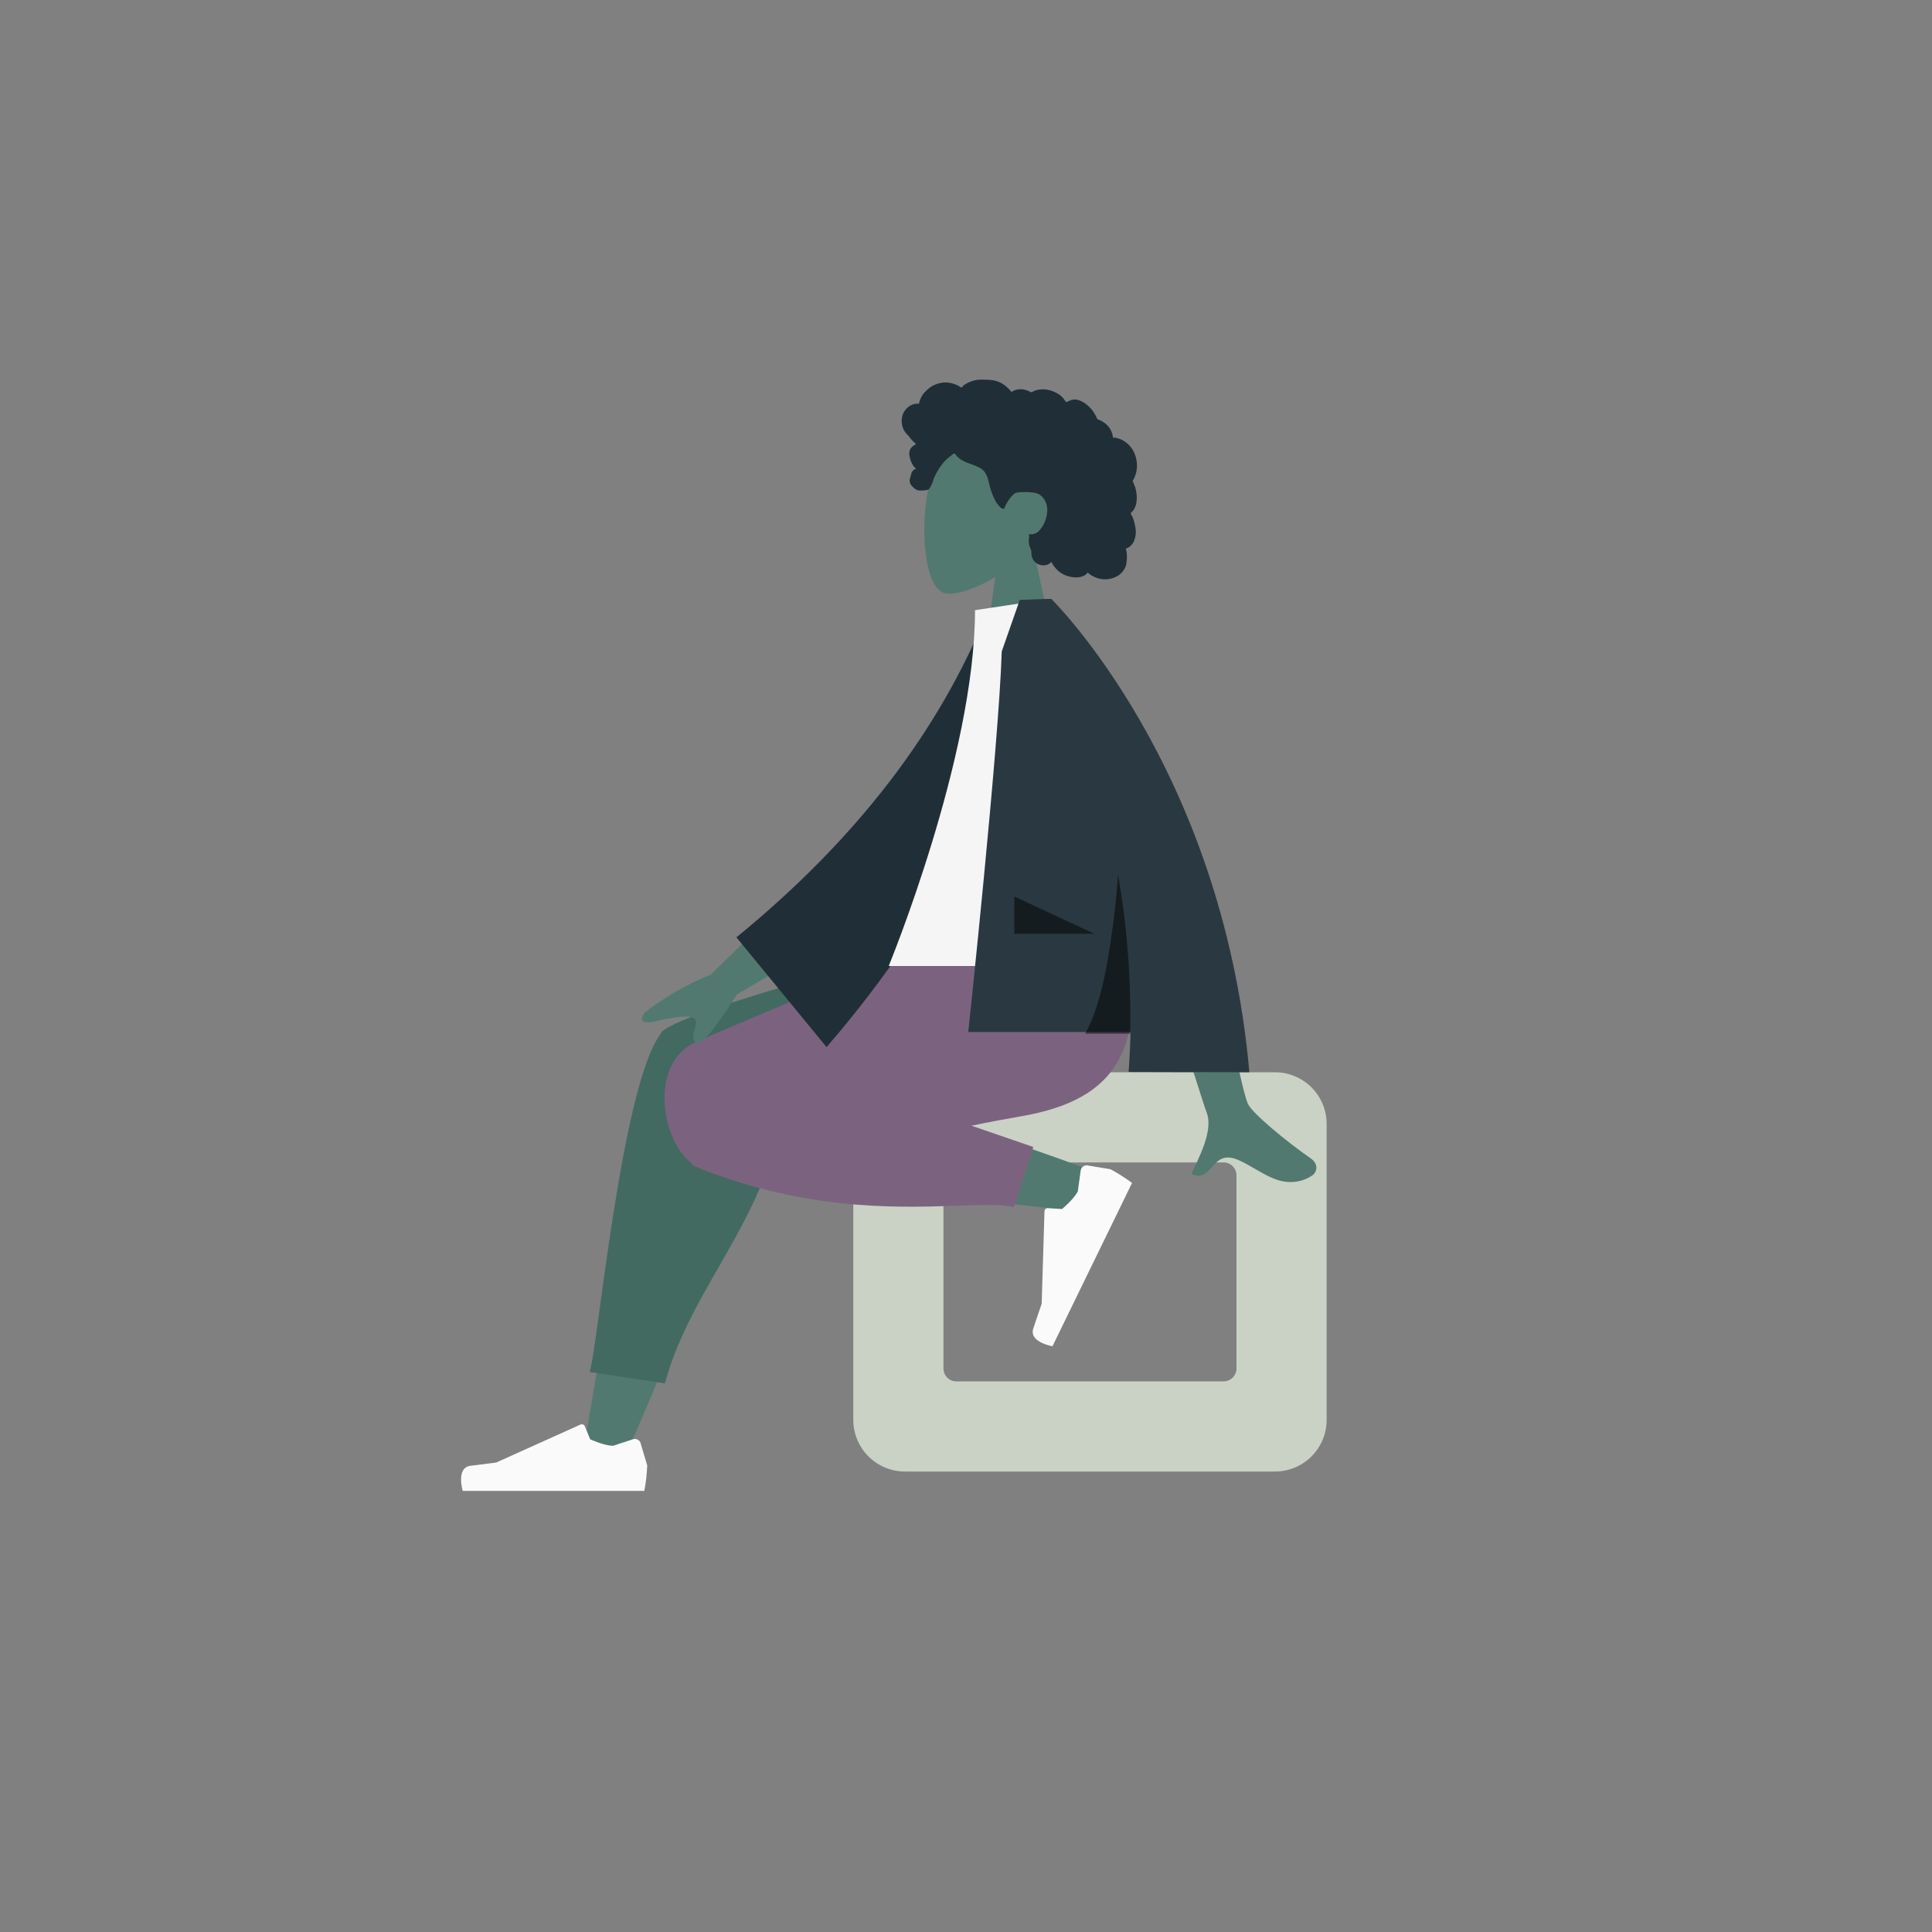<!--?undefined undefined?--><svg xmlns="http://www.w3.org/2000/svg" id="svgid5" viewBox="0 0 600 600" repair="1" xmlns:xlink="http://www.w3.org/1999/xlink"><rect x="0" y="0" width="600" height="600" fill="#808080" stroke="none"/><path fill="none" d="M0 0h600v600H0z"></path><g id="MTBteHk5NjgxMDAwMDAwMDAwMHh6czc3OQ" transform="translate(383 104) rotate(180)"><g id="MTBteHk0ODgxMDAwMDAwMDAwMHh6czQzNA" transform="translate(54 -31)"><path id="MTBteHk0ODgxMDAwMDAwMDAwMHh6czQzNA-2" fill="rgb(82, 121, 111)" d="M0-73l8.3 38.5C3.7-29.1.6-22.5 1.1-15c1.5 21.4 31.2 16.7 37 5.9s5.1-38.2-2.4-40.1c-3-.8-9.3 1.1-15.8 5L24-73H0z" coriginal="rgb(178,139,103)" colortype="13" awdzp="13" style="fill: rgb(82, 121, 111);"></path></g><path id="MTBteHk2MzYxMDAwMDAwMDAwMHh6czE1Mg" fill="rgb(32, 47, 55)" d="M102.8-25.2c-.5 1.8-1.9 3.2-3.6 3.7-.4.1-.9.2-1.3.1-.2 0-.2-.1-.3.1 0 .1-.1.3-.1.4l-.3.9c-.4 1-1 1.9-1.8 2.6-1.4 1.5-3.3 2.4-5.4 2.6-1.1.1-2.2-.1-3.2-.4-.5-.2-1.1-.4-1.6-.7-.2-.1-.6-.5-.8-.4-.2 0-.5.4-.6.6-1.7 1.2-3.8 1.9-5.9 1.8-2.4 0-4.7-.1-6.7-1.6-.4-.3-.8-.6-1.2-1l-.6-.6c-.1-.1-.2-.2-.3-.4-.2-.2-.2-.3-.4-.1-1 .6-2.1.8-3.2.7-.7-.1-1.3-.3-1.9-.5-.2-.1-.7-.4-.9-.4-.2 0-.7.3-.9.4-1.2.5-2.6.6-3.9.4-1.3-.2-2.6-.7-3.8-1.5-.5-.3-1-.8-1.4-1.3-.2-.2-.3-.5-.5-.7l-.4-.4c-.5.3-1 .5-1.6.7-.7.2-1.5.2-2.3-.1-1.4-.5-2.6-1.4-3.6-2.5-.5-.5-.9-1.1-1.3-1.8-.2-.3-.3-.6-.5-.9-.1-.2-.1-.3-.2-.5s-.2-.2-.4-.3c-1.1-.4-2.2-1.1-3-2-.8-.9-1.3-2-1.5-3.2 0-.1 0-.3-.1-.4-.1-.1-.3 0-.4 0-.3 0-.6-.1-.9-.2-.5-.1-1.1-.3-1.6-.6-1.9-1-3.3-2.7-4-4.8-.7-2.2-.7-4.5.2-6.6.1-.3.3-.7.5-1 .1-.2.2-.2.1-.4s-.2-.4-.3-.7c-.3-.7-.6-1.5-.7-2.2-.3-1.3-.3-2.6-.1-3.8.1-.6.3-1.2.6-1.7.1-.3.3-.5.5-.8l.3-.3.2-.2c.1-.2.2 0 .1-.3-.1-.4-.3-.7-.5-1-.1-.4-.3-.7-.4-1.1-.2-.7-.4-1.5-.5-2.2-.3-1.5-.1-3 .5-4.4.3-.6.7-1.1 1.2-1.5.3-.2.5-.4.8-.5.1-.1.3-.1.4-.2.1-.1 0-.5-.1-.6-.3-1.5-.2-3 .1-4.5.4-1.4 1.3-2.5 2.5-3.3 2.3-1.4 5.3-1.5 7.7-.2.6.3 1.2.7 1.7 1.2 1.3-1.8 4-1.7 5.9-1.2 2.4.6 4.3 2.3 5.4 4.5 1.5-1.8 4.7-1.2 5.7.8.3.5.4 1 .5 1.6v.9c.1.4.2.7.4 1.1.3.7.4 1.4.4 2.1 0 .4 0 .8-.1 1.1 0 .3 0 .7.1 1-.7-.1-1.3 0-1.9.2-.6.2-1.1.6-1.5 1.1-.9 1-1.5 2.2-1.9 3.5-.9 2.8-.5 6.1 2.3 7.7 1.3.7 5.2.7 6.8.4 1.6-.4 3.5-4 3.6-4.3.1-.2 0-.5.2-.6.4-.3 1.1.2 1.4.5.5.5.9 1 1.3 1.7.7 1.3 1.3 2.8 1.7 4.2.3 1.1.5 2.3.9 3.4s1.1 2.1 2.1 2.7c1.1.6 2.4 1.1 3.6 1.5 1.2.4 2.4 1 3.3 1.8l.6.6c.1.2.3.5.5.6.3.2.8-.3 1-.5 1.3-.9 2.4-2 3.3-3.3.9-1.2 1.6-2.5 2.2-3.9.3-1.2.8-2.3 1.5-3.3.3-.4 2.9-.6 3.7-.3.8.4 1.5 1 2 1.8.3.6.4 1.2.2 1.8-.1.4-.2.7-.3 1.1-.1.3-.1.6-.3.9-.3.5-.7.9-1.3 1 .6.5 1.1 1.2 1.4 1.9.4.8.6 1.6.7 2.5.1.7-.1 1.4-.4 1.9-.4.6-1 1-1.7 1.4.9.7 1.7 1.6 2.3 2.5 2 1.7 2.5 4 2 6.2z" coriginal="rgb(25,24,71)" colortype="21" awdzp="21" style="fill: rgb(32, 47, 55);"></path></g><g id="MTBteHkxOTkxMDAwMDAwMDAwMHh6czMwMw" transform="translate(465 291) rotate(180)"><g id="MTBteHk3MDUxMDAwMDAwMDAwMHh6czMyNw" transform="translate(10 -42)"><path id="MTBteHk3MDUxMDAwMDAwMDAwMHh6czMyNw-2" fill="rgb(202, 210, 197)" d="M174-124H59c-4.2 0-8.3 1.7-11.3 4.7S43-112.2 43-108v92c0 4.2 1.7 8.3 4.7 11.3S54.8 0 59 0h115c4.2 0 8.3-1.7 11.3-4.7S190-11.8 190-16v-92c0-4.2-1.7-8.3-4.7-11.3s-7.1-4.7-11.3-4.7zM75-28c-2.2 0-4-1.8-4-4v-60c0-2.2 1.8-4 4-4h83c2.2 0 4 1.8 4 4v60c0 2.2-1.8 4-4 4H75z" coriginal="rgb(197,207,214)" colortype="4" awdzp="4" style="fill: rgb(202, 210, 197);"></path></g><path id="MTBteHkzNTIxMDAwMDAwMDAwMHh6czUzNw" fill="rgb(82, 121, 111)" d="M245.7-96.6c-6.4 22.3-11.2 41.9-12.4 49.3-2.9 17.5 22.5 18.5 25.8 9.8 5.1-13.1 13.9-56.4 24.6-121.6l-12.2-3.6c-12.8 28.4-22.1 53.1-25.8 66.1zM122.9-73.7c11.8 4.6 52.9 19.2 72.8 23.3 5.7 1.2 11.2 2.3 16.4 3.3 15.5 3 23.5-24.9 8.6-27.1-37.1-5.3-89.6-10.8-94.1-11.5-.3 0-.5-.1-.8-.1-5.9.1-10 9.3-2.9 12.1z" coriginal="rgb(178,139,103)" colortype="13" awdzp="13" style="fill: rgb(82, 121, 111);"></path><path id="MTBteHk1MzUxMDAwMDAwMDAwMHh6czQwOQ" fill="rgb(67, 106, 96)" d="M221.8-42.7c-.2 1.1-.3 2.2-.2 3.3L158-7v7h7.6s92.3-23.5 94.3-30.1v-.1l.1-.1c12.2-16.8 19.5-98.6 21.9-104.8l-23.4-3.5c-8.9 33.1-37.5 56.2-36.7 95.9z" coriginal="rgb(31,40,207)" colortype="16" awdzp="16" style="fill: rgb(67, 106, 96);"></path><path id="MTBteHk4NzAxMDAwMDAwMDAwMHh6czQxOA" fill="rgb(123, 99, 128)" d="M144.1-65.2l19.2 6.6c-5.8 1.2-11.2 2.2-15.8 3-29.6 5.2-38.2 21-33.1 55.6H169c8.9-2.6 55.2-22 79.3-32.3 15.9-6.8 10.9-31.5 1.9-37.9 0-.3-.2-.6-.5-.8-33.3-13.8-61.9-13.1-80.6-12.5-8.5.3-15 .6-19-.4l-6 18.7z" coriginal="rgb(43,68,255)" colortype="10" awdzp="10" style="fill: rgb(123, 99, 128);"></path><g id="MTBteHkzOTExMDAwMDAwMDAwMHh6czY2NA" transform="matrix(.438 -.899 .899 .438 148.565 -57.151)"><path id="MTBteHk0MDkxMDAwMDAwMDAwMHh6czMyNQ" fill="rgb(250, 250, 250)" d="M5.5-24c-1 .4-2.2-.2-2.5-1.3v-.1l-2-6.7c.1-2.6.4-5.3.9-7.9h56.4s2.2 7.3-2.5 7.8c-4.7.6-7.9 1-7.9 1L21.7-19.4c-.5.2-1.1 0-1.3-.5L18.7-24s-4.4-2-7.1-2l-6.1 2z" coriginal="rgb(228,228,228)" colortype="1" awdzp="1" style="fill: rgb(250, 250, 250);"></path></g><g id="MTBteHkzOTExMDAwMDAwMDAwMHh6czY2NA-2" transform="translate(263 -132)"><path id="MTBteHk0MDkxMDAwMDAwMDAwMHh6czMyNQ-2" fill="rgb(250, 250, 250)" d="M5.5-24c-1 .4-2.2-.2-2.5-1.3v-.1l-2-6.7c.1-2.6.4-5.3.9-7.9h56.4s2.2 7.3-2.5 7.8c-4.7.6-7.9 1-7.9 1L21.7-19.4c-.5.2-1.1 0-1.3-.5L18.7-24s-4.4-2-7.1-2l-6.1 2z" coriginal="rgb(228,228,228)" colortype="1" awdzp="1" style="fill: rgb(250, 250, 250);"></path></g></g><g id="MTBteHkxMDQxMDAwMDAwMDAwMHh6czc3NQ" transform="translate(443 186) rotate(180)"><path id="MTBteHkzNTIxMDAwMDAwMDAwMHh6czUzNw-2" fill="rgb(82, 121, 111)" d="M35.4-179c-1.1.7-2.3 3.3.6 5.3 7.4 5.1 18 13.9 19.4 16.8C58.3-151 68.3-93 68.3-93l20.9-.1s-19.4-62.5-20.9-66.3c-2.3-5.7 2.6-14.5 4.7-19.2-3.3-1.5-4.8.4-6.5 2.3-1.8 2-3.7 4-8.2 2-5.7-2.6-10.4-6.8-16-6.8-2.5 0-4.9.7-6.9 2.1zm178.7 56.2l-29.5 17.4 9.4 16.3 28.3-27.6c7.3-2.9 14.1-6.9 20.3-11.6 1.2-1.4 2.5-4.2-3.1-2.9s-11.5 2.3-12.5.5c-1-1.8 2-4.6.1-7-.1-.2-.4-.3-.6-.3-1.8-.1-5.9 5-12.4 15.2z" coriginal="rgb(178,139,103)" colortype="13" awdzp="13" style="fill: rgb(82, 121, 111);"></path><path id="MTBteHk4MzUxMDAwMDAwMDAwMHh6czg1Mw" fill="rgb(32, 47, 55)" d="M127.7-5.3l8.6 1.5c14.9-37.2 40.9-71 78-101.3l-28-34.1c-37.1 43.2-60 87.9-58.6 133.9z" coriginal="rgb(25,24,71)" colortype="21" awdzp="21" style="fill: rgb(32, 47, 55);"></path><path id="MTBteHk3NDAxMDAwMDAwMDAwMHh6czc1MA" fill="rgb(245, 245, 245)" d="M90-114h77S140.2-48.9 140.2-3.5L117 0C98.8-29.4 93.6-65.5 90-114z" coriginal="rgb(221,227,233)" colortype="2" awdzp="2" style="fill: rgb(245, 245, 245);"></path><path id="MTBteHk2MjExMDAwMDAwMDAwMHh6czIwOQ" fill="rgb(42, 57, 65)" d="M55-147C63.4-52 116.5 0 116.5 0h1.5c2.7-.1 8.3-.3 8.3-.3l5.6-16c.9-29.3 10.4-118.2 10.4-118.2H91.9c.1-4.1.3-8.2.6-12.4L55-147z" coriginal="rgb(47,54,118)" colortype="19" awdzp="19" style="fill: rgb(42, 57, 65);"></path><path id="MTBteHkxNjAxMDAwMDAwMDAwMHh6czcw" d="M106-135H92c-.3 16.6.9 33.2 3.8 49.5.6-9.3 1.8-18.5 3.4-27.7 1.8-9.9 4.1-17.2 6.8-21.8z" opacity=".5"></path><path id="MTBteHk3MTcxMDAwMDAwMDAwMHh6czY4Mw" d="M103.1-104L128-92.4V-104h-24.9z" opacity=".5"></path></g></svg>